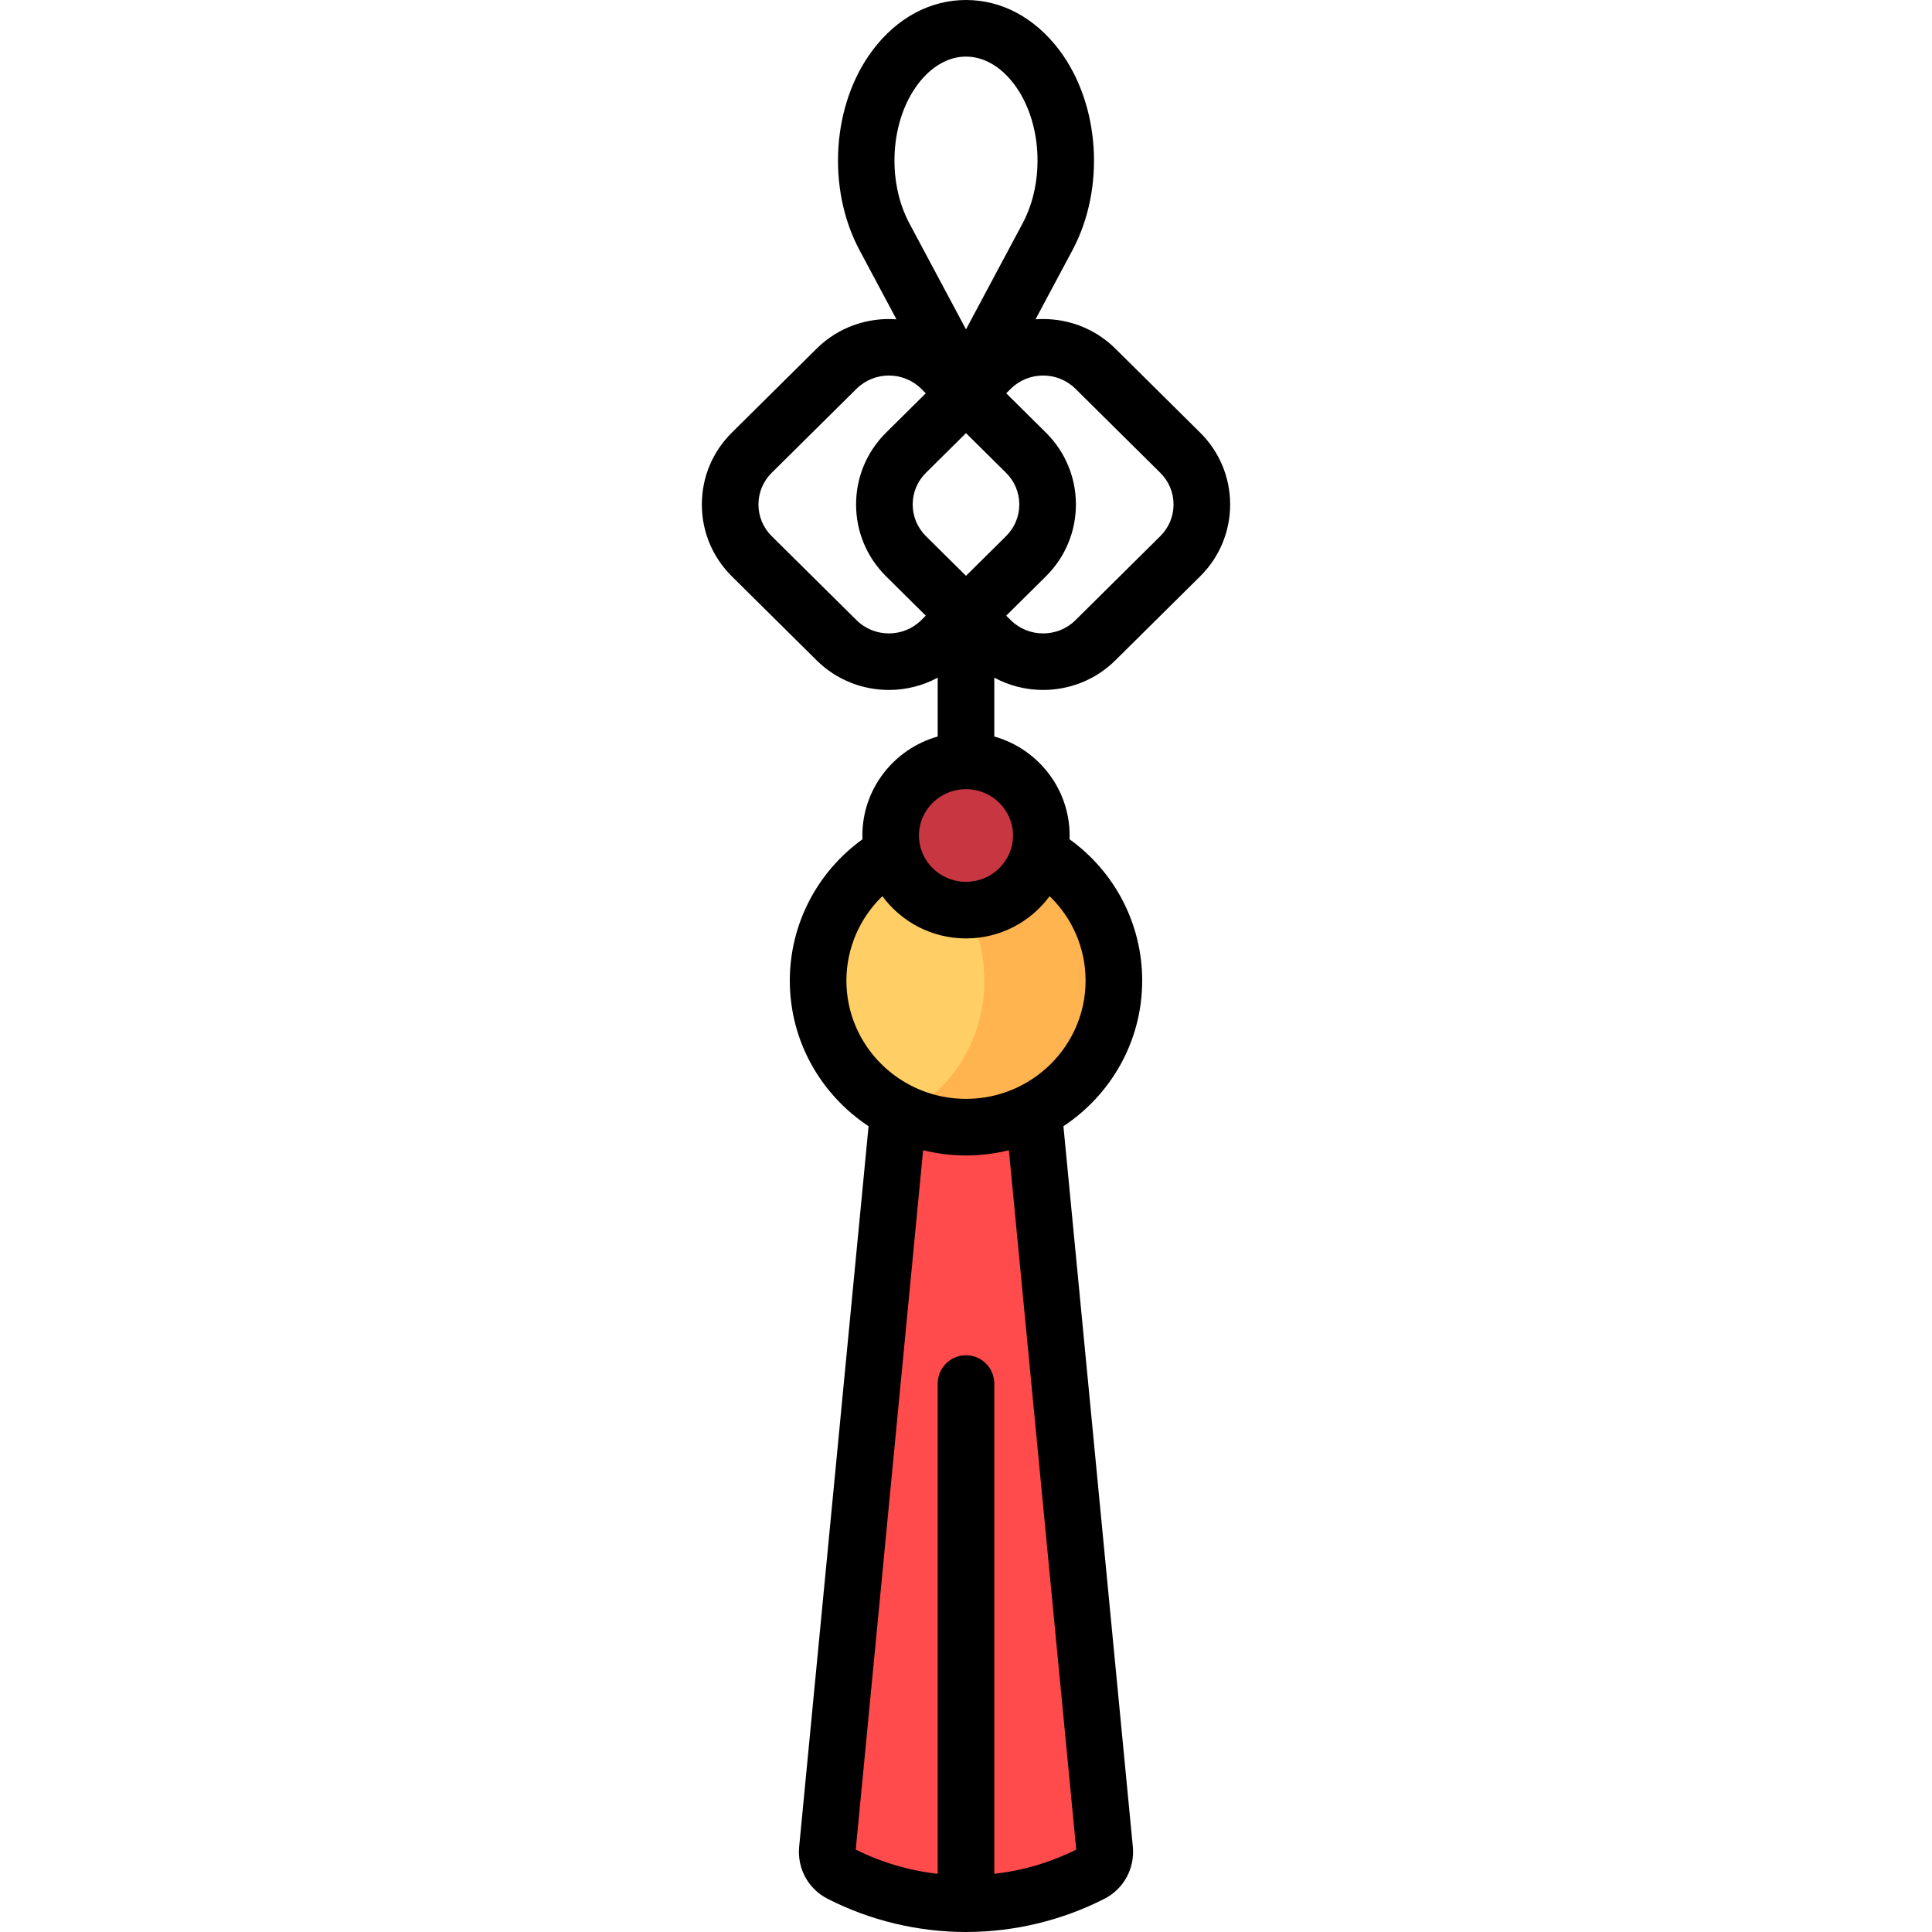 <?xml version="1.0" encoding="iso-8859-1"?>
<!-- Generator: Adobe Illustrator 19.0.0, SVG Export Plug-In . SVG Version: 6.00 Build 0)  -->
<svg version="1.1" id="Capa_1" xmlns="http://www.w3.org/2000/svg" xmlns:xlink="http://www.w3.org/1999/xlink" x="0px" y="0px"
	 viewBox="0 0 512 512" style="enable-background:new 0 0 512 512;" xml:space="preserve">
<path style="fill:#FF4B4B;" d="M255.999,279.297L255.999,279.297c8.692,0,15.959,7.02,16.785,16.213l17.478,194.601
	c0.237,2.634-1.026,5.193-3.24,6.406c-9.296,5.097-19.841,7.983-31.023,7.983s-21.727-2.885-31.023-7.983
	c-2.213-1.214-3.476-3.772-3.24-6.406l17.477-194.601C240.04,286.317,247.309,279.297,255.999,279.297z"/>
<path style="fill:#FFCF65;" d="M255.999,298.711c-20.183,0-36.544-17.384-36.544-38.828s16.361-38.828,36.544-38.828
	s36.544,17.384,36.544,38.828S276.182,298.711,255.999,298.711z"/>
<path style="fill:#FFB450;" d="M292.543,259.883c0,21.444-16.361,38.828-36.544,38.828c-5.675,0-11.047-1.374-15.839-3.827
	c12.251-6.27,20.705-19.587,20.705-35.001s-8.454-28.732-20.705-35.001c4.792-2.452,10.164-3.827,15.839-3.827
	C276.182,221.055,292.543,238.439,292.543,259.883z"/>
<path style="fill:#C83741;" d="M255.999,241.193c-10.28,0-18.613-8.854-18.613-19.776s8.333-19.776,18.613-19.776
	s18.613,8.854,18.613,19.776C274.612,232.339,266.279,241.193,255.999,241.193z"/>
<path d="M276.436,182.844c6.931,0,13.86-2.613,19.136-7.84l22.467-22.257c5.134-5.086,7.961-11.854,7.961-19.056
	s-2.827-13.97-7.961-19.056l-22.467-22.257c-5.786-5.732-13.561-8.313-21.144-7.759l9.793-18.333
	c8.772-16.422,7.289-38.732-3.525-53.048C274.246,4.702,265.476,0,255.999,0s-18.247,4.702-24.696,13.239
	c-10.814,14.316-12.298,36.625-3.525,53.048l9.793,18.333c-7.583-0.554-15.357,2.027-21.144,7.759l-22.467,22.257
	c-5.134,5.086-7.961,11.854-7.961,19.056s2.827,13.97,7.961,19.056l22.467,22.257c5.275,5.227,12.205,7.84,19.136,7.84
	c4.46,0,8.917-1.089,12.937-3.254v15.593c-11.507,3.25-19.962,13.777-19.962,26.234c0,0.336,0.013,0.669,0.026,1.002
	c-12.08,8.717-19.257,22.59-19.257,37.464c0,16.079,8.302,30.265,20.872,38.576l-18.391,190.933
	c-0.555,5.764,2.398,11.183,7.526,13.804c11.265,5.759,23.952,8.803,36.685,8.803s25.42-3.044,36.686-8.805
	c5.128-2.622,8.081-8.04,7.526-13.804l-18.392-190.932c12.571-8.31,20.873-22.497,20.873-38.576
	c0-14.932-7.159-28.758-19.257-37.476c0.012-0.329,0.025-0.658,0.025-0.99c0-12.457-8.455-22.983-19.962-26.234V179.59
	C267.518,181.755,271.975,182.844,276.436,182.844z M255.999,114.783l10.607,10.509c2.269,2.248,3.519,5.231,3.519,8.4
	s-1.25,6.152-3.519,8.4L255.999,152.6l-10.607-10.509c-2.269-2.248-3.519-5.231-3.519-8.4s1.25-6.152,3.519-8.4L255.999,114.783z
	 M276.436,99.52c3.107,0,6.214,1.171,8.579,3.515l22.467,22.256c2.269,2.248,3.518,5.231,3.518,8.4s-1.249,6.152-3.518,8.4
	l-22.467,22.257c-4.729,4.685-12.425,4.687-17.157,0l-1.202-1.191l10.508-10.41c5.134-5.086,7.962-11.854,7.962-19.056
	s-2.828-13.97-7.962-19.056l-10.508-10.41l1.202-1.191C270.223,100.691,273.329,99.52,276.436,99.52z M243.271,22.281
	c3.547-4.696,8.067-7.281,12.728-7.281c4.661,0,9.181,2.585,12.728,7.281c7.345,9.723,8.318,25.603,2.264,36.938l-14.992,28.064
	L241.008,59.22C234.953,47.884,235.927,32.003,243.271,22.281z M226.983,164.348l-22.467-22.256c-2.269-2.248-3.518-5.231-3.518-8.4
	s1.249-6.152,3.518-8.4l22.467-22.257c2.365-2.343,5.472-3.515,8.579-3.515c3.105,0,6.213,1.172,8.578,3.515l1.202,1.191
	l-10.508,10.41c-5.134,5.086-7.962,11.854-7.962,19.056s2.828,13.97,7.962,19.056l10.508,10.41l-1.202,1.191
	C239.41,169.036,231.714,169.034,226.983,164.348z M285.216,490.163c-6.871,3.421-14.148,5.566-21.717,6.417V366.66
	c0-4.142-3.357-7.5-7.5-7.5s-7.5,3.358-7.5,7.5v129.92c-7.569-0.851-14.846-2.996-21.717-6.417l17.854-185.346
	c3.639,0.906,7.445,1.394,11.363,1.394c3.918,0,7.723-0.488,11.362-1.394L285.216,490.163z M287.692,259.883
	c0,17.274-14.218,31.328-31.693,31.328s-31.693-14.054-31.693-31.328c0-8.508,3.487-16.543,9.528-22.388
	c5.001,6.783,13.072,11.198,22.165,11.198c9.094,0,17.165-4.416,22.166-11.199C284.21,243.332,287.692,251.343,287.692,259.883z
	 M268.461,221.417c0,6.769-5.591,12.276-12.462,12.276s-12.462-5.507-12.462-12.276s5.591-12.276,12.462-12.276
	S268.461,214.648,268.461,221.417z"/>
<g>
</g>
<g>
</g>
<g>
</g>
<g>
</g>
<g>
</g>
<g>
</g>
<g>
</g>
<g>
</g>
<g>
</g>
<g>
</g>
<g>
</g>
<g>
</g>
<g>
</g>
<g>
</g>
<g>
</g>
</svg>
